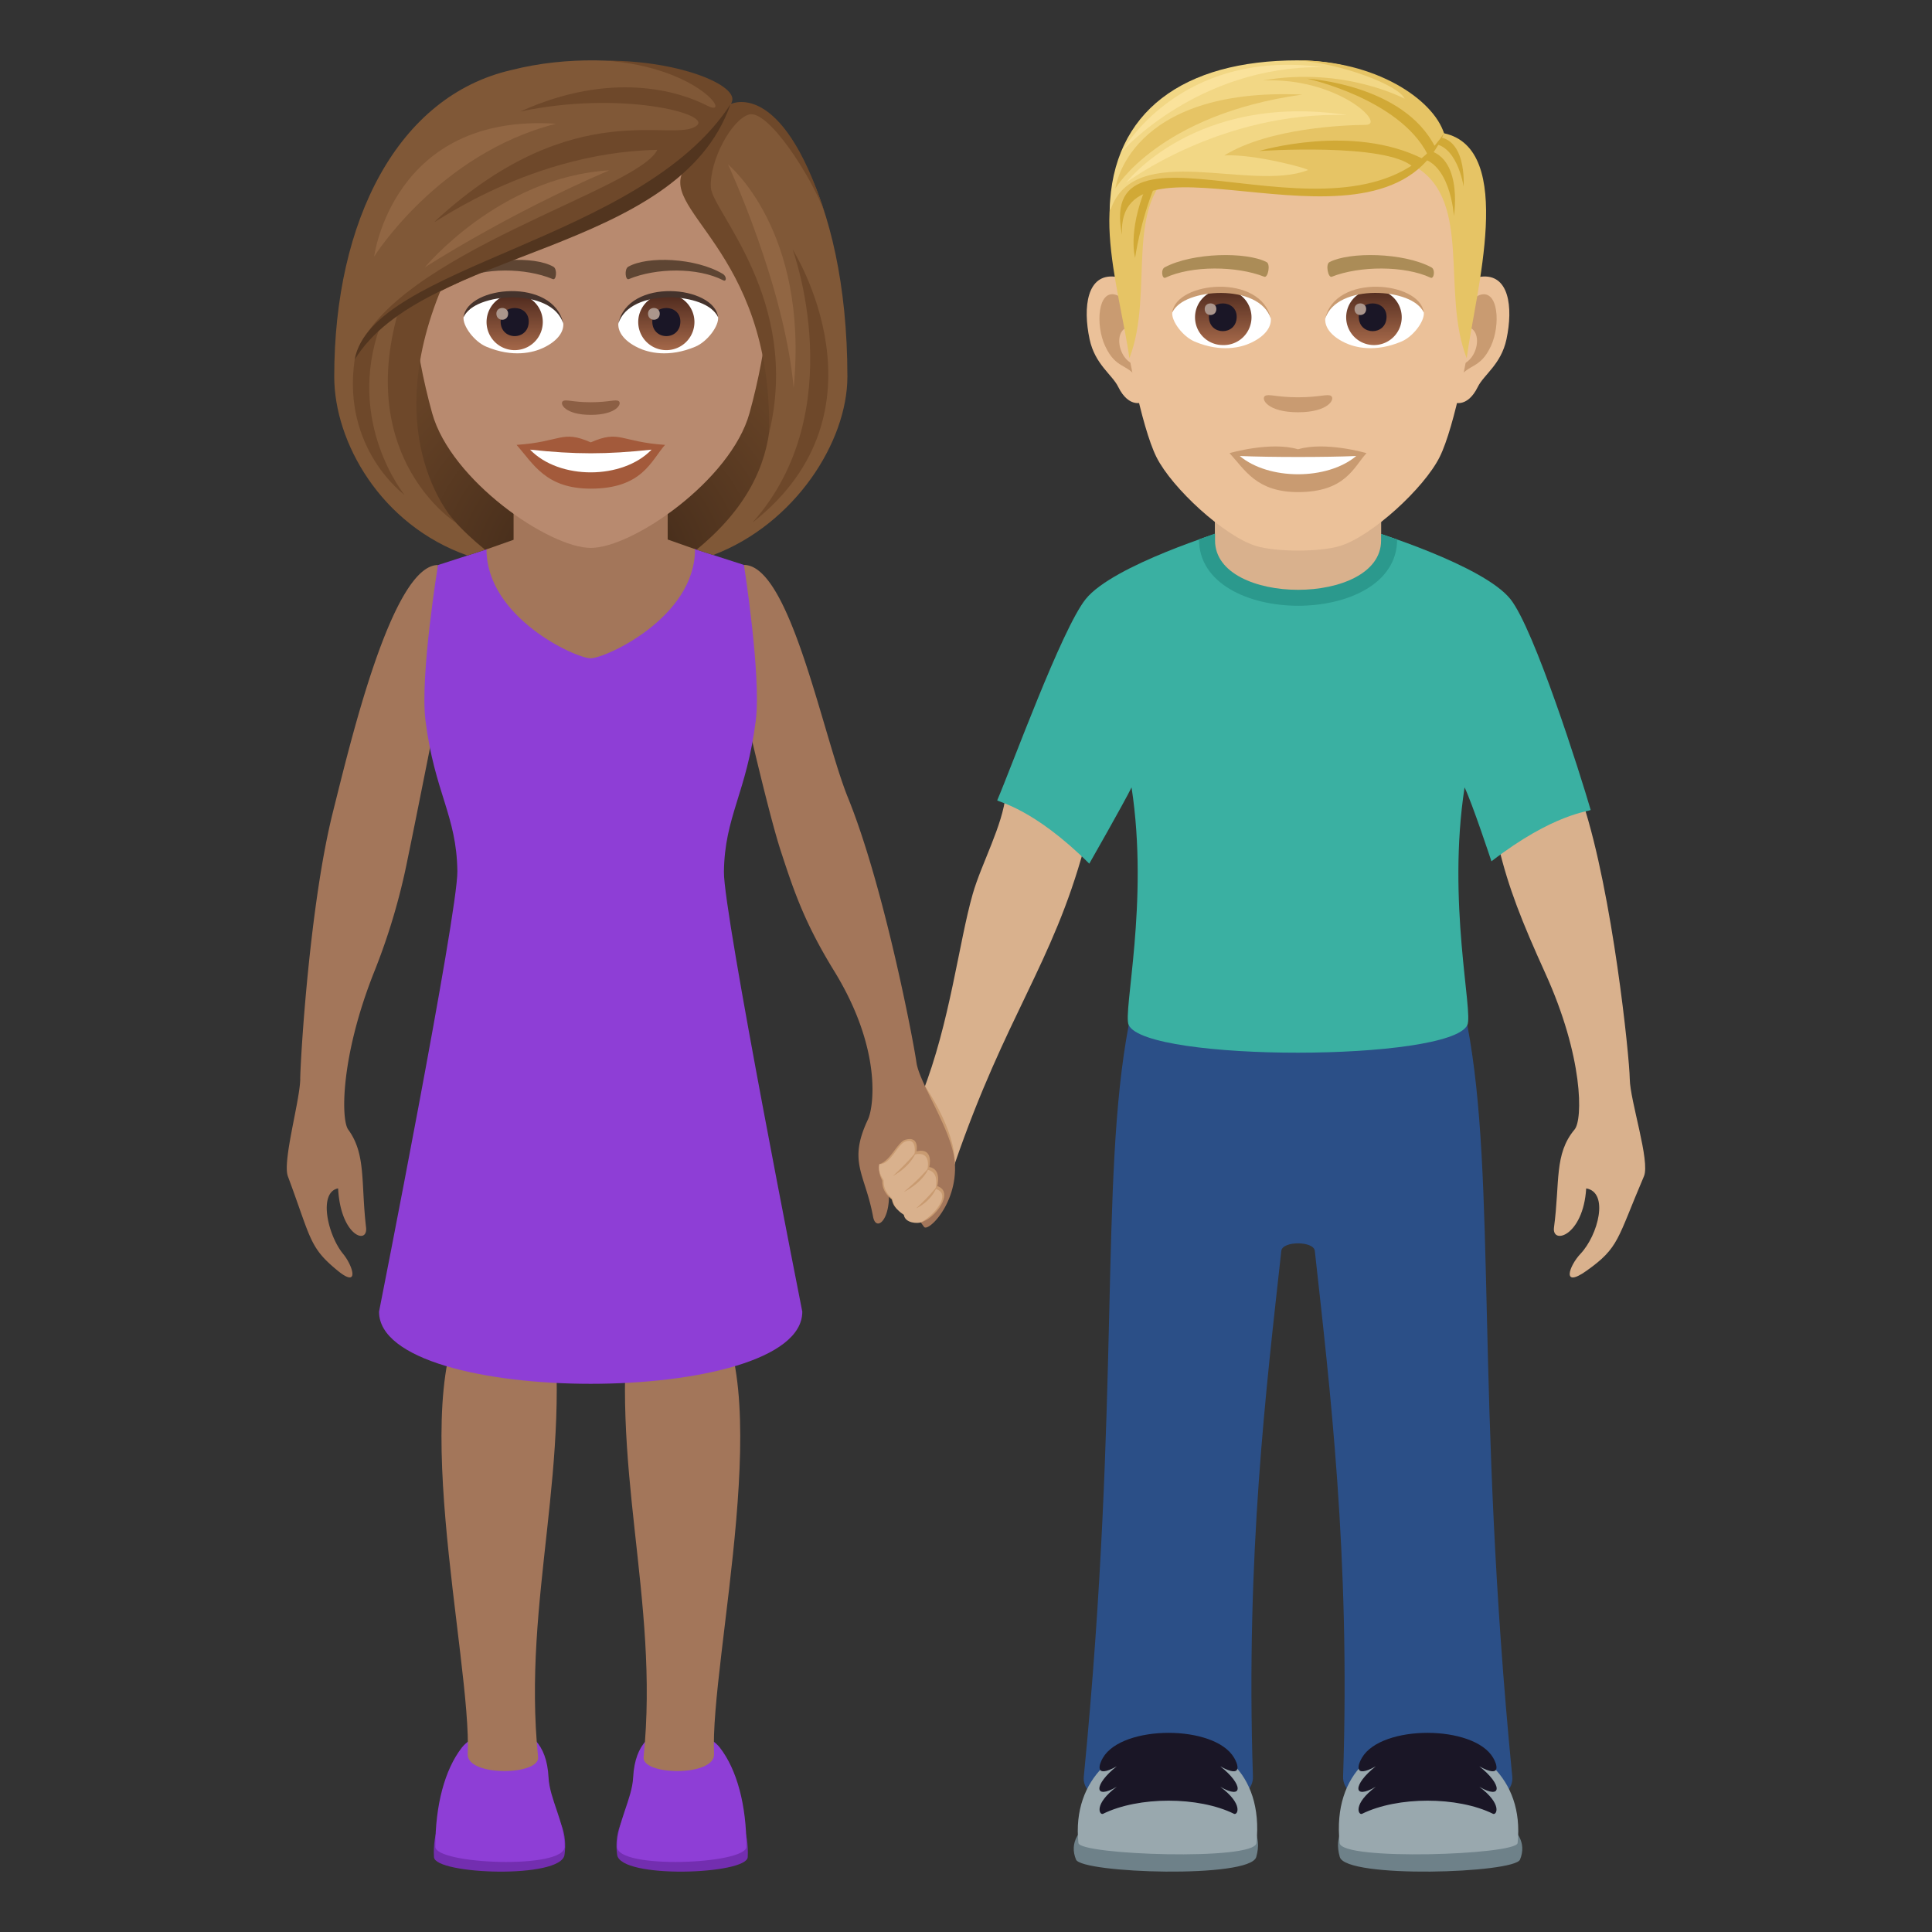 <svg xmlns="http://www.w3.org/2000/svg" xml:space="preserve" style="enable-background:new 0 0 64 64" viewBox="0 0 64 64"><rect x="0" y="0" width="64" height="64" fill="#333333" stroke="none"/><path d="M49.64 28.035c.735-1.437 2.797-1.437 2.797-1.437.985 3.015 1.541 8.406 1.551 9.144.009.72.682 2.729.47 3.223-.896 2.094-.81 2.357-1.908 3.135-.832.59-.572-.166-.195-.565.584-.617.955-2.037.19-2.168-.098 1.582-1.144 1.881-1.067 1.295.202-1.513 0-2.431.682-3.246.275-.328.295-2.396-.975-5.187-.77-1.698-1.217-2.819-1.544-4.194zm-13.726.051c-.55-1.517-2.597-1.773-2.597-1.773-.097 1.029-.806 2.292-1.095 3.304-.459 1.604-.753 4.271-1.675 6.61-.176.444.892 2.874 1.084 2.314 1.69-4.908 3.228-6.595 4.283-10.455z" style="fill:#d9b18d"/><path d="M31.631 38.541c.005-1.147-.99-2.56-.99-2.56-.096 1.028-.064 6.42.99 2.56z" style="fill:#c99b71"/><path d="M46.281 17.874c0 2.925-6.563 2.92-6.563-.005l.59-.212h5.346l.627.217z" style="fill:#2b998d"/><path d="M45.75 17.906c0 2.175-5.5 2.175-5.5 0V15.5h5.5v2.406z" style="fill:#f3cca8"/><path d="M37.39 33.957h11.217c.979 5.166.256 12.303 1.489 24.896.156 1.586-5.655 1.596-5.604 0 .242-7.345-.445-12.937-.937-17.416-.038-.333-1.073-.333-1.11 0-.492 4.48-1.182 10.07-.94 17.417.053 1.595-5.76 1.585-5.603 0 1.233-12.594.51-19.73 1.488-24.897z" style="fill:#2b4f87"/><path d="M35.963 19.848c.906-1.135 4.634-2.271 4.634-2.271H45.4s3.73 1.136 4.635 2.27c.793.993 2.32 5.817 2.658 6.983-.045.055-1.226.112-3.287 1.702 0 0-.64-1.934-.89-2.448-.588 3.815.296 7.45.091 7.873-.584 1.213-10.625 1.227-11.217 0-.205-.424.68-4.058.094-7.873-.252.514-1.4 2.526-1.4 2.526-1.847-1.834-3.012-2.04-3.05-2.098.48-1.115 2.136-5.672 2.929-6.664z" style="fill:#3ab0a2"/><path d="M50.353 61.601c-.183.453-5.761.637-5.97-.084-.809-2.793 6.88-2.144 5.97.084z" style="fill:#6e8189"/><path d="M50.273 61.053c-.04.392-5.834.597-5.896 0-.496-4.752 6.35-4.356 5.896 0z" style="fill:#99a8ae"/><path d="M45.117 58.227c.644-1.102 3.703-1.096 4.344 0 .117.19.316.714-.457.285.767.601.767 1.127 0 .677.773.579.574.944.457.897-1.176-.582-3.166-.582-4.344 0-.12.047-.316-.318.457-.897-.768.45-.768-.076 0-.677-.773.43-.576-.094-.457-.285z" style="fill:#1a1626"/><path d="M35.644 61.601c.184.453 5.762.637 5.97-.084.81-2.793-6.88-2.144-5.97.084z" style="fill:#6e8189"/><path d="M35.724 61.053c.041.392 5.834.597 5.897 0 .496-4.752-6.348-4.356-5.897 0z" style="fill:#99a8ae"/><path d="M40.88 58.227c-.644-1.102-3.7-1.096-4.343 0-.117.19-.317.714.457.285-.768.601-.768 1.127 0 .677-.774.579-.574.944-.457.897 1.178-.582 3.166-.582 4.344 0 .119.047.316-.318-.458-.897.768.45.768-.076 0-.677.774.43.577-.094.457-.285z" style="fill:#1a1626"/><path d="M46.281 17.875c0 2.926-6.563 2.92-6.563-.006l.59-.21h5.346l.627.216z" style="fill:#2b998d"/><path d="M45.75 17.907c0 2.175-5.5 2.175-5.5 0V15.5h5.5v2.407z" style="fill:#d9b18d"/><path d="M49.056 9.167c-.937.113-1.615 3.25-1.024 4.078.082.115.565.3.923-.43.199-.405.771-.743.949-1.578.227-1.07.085-2.183-.848-2.07zm-12.114 0c.938.113 1.615 3.25 1.024 4.078-.082.115-.565.3-.924-.43-.198-.405-.77-.743-.948-1.578-.228-1.07-.085-2.183.848-2.07z" style="fill:#ebc199"/><path d="M49.03 9.768c-.244.076-.511.45-.656 1.068.855-.183.642 1.24-.102 1.266.008.143.017.29.035.445.357-.519.722-.31 1.082-1.084.325-.696.248-1.885-.358-1.695zm-11.407 1.067c-.145-.618-.411-.99-.656-1.068-.605-.19-.683 1-.358 1.696.36.773.724.565 1.083 1.084.017-.155.027-.302.033-.446-.735-.034-.946-1.44-.102-1.266z" style="fill:#c99b71"/><path d="M42.999 3.135c-4.063 0-6.02 3.07-5.776 7.34.05.86.583 3.661 1.086 4.667.515 1.028 2.238 2.614 3.293 2.942.667.207 2.127.207 2.793 0 1.056-.328 2.78-1.914 3.294-2.942.504-1.006 1.037-3.807 1.085-4.667.246-4.27-1.711-7.34-5.775-7.34z" style="fill:#ebc199"/><path d="M47.413 8.854c-.929-.493-2.707-.517-3.37-.173-.142.065-.048.531.072.487.922-.365 2.412-.373 3.276.031.115.053.163-.277.022-.345zm-8.828 0c.929-.493 2.706-.517 3.37-.173.141.065.048.531-.072.487-.924-.365-2.412-.373-3.277.031-.114.053-.162-.277-.021-.345z" style="fill:#ab8c57"/><path d="M44.095 13.117c-.116-.08-.387.044-1.096.044-.707 0-.98-.124-1.096-.044-.139.098.082.54 1.096.54s1.236-.442 1.096-.54z" style="fill:#c99b71"/><path d="M42.095 10.528c.034.27-.148.588-.653.827-.321.152-.99.33-1.867-.04-.393-.165-.777-.68-.742-.967.476-.896 2.817-1.027 3.262.18z" style="fill:#fff"/><linearGradient id="a" x1="-1207.995" x2="-1207.995" y1="169.796" y2="169.516" gradientTransform="translate(7977.155 -1104.145) scale(6.57)" gradientUnits="userSpaceOnUse"><stop offset="0" style="stop-color:#a6694a"/><stop offset="1" style="stop-color:#4f2a1e"/></linearGradient><path d="M40.507 9.592a.92.92 0 1 1 0 1.839.92.92 0 0 1 0-1.84z" style="fill:url(#a)"/><path d="M40.047 10.493c0 .636.92.636.92 0 0-.59-.92-.59-.92 0z" style="fill:#1a1626"/><path d="M39.907 10.235c0 .267.386.267.386 0 0-.246-.386-.246-.386 0z" style="fill:#ab968c"/><path d="M42.1 10.563c-.374-1.198-2.92-1.02-3.267-.215.128-1.032 2.948-1.305 3.266.215z" style="fill:#c99b71"/><path d="M43.903 10.528c-.034.27.148.588.654.827.32.152.988.33 1.865-.04.395-.165.777-.68.743-.967-.476-.896-2.817-1.027-3.262.18z" style="fill:#fff"/><linearGradient id="b" x1="-1209.938" x2="-1209.938" y1="169.796" y2="169.516" gradientTransform="translate(7994.886 -1104.145) scale(6.57)" gradientUnits="userSpaceOnUse"><stop offset="0" style="stop-color:#a6694a"/><stop offset="1" style="stop-color:#4f2a1e"/></linearGradient><path d="M45.47 9.592a.92.92 0 1 1 .002 1.838.92.92 0 0 1-.002-1.838z" style="fill:url(#b)"/><path d="M45.011 10.493c0 .636.92.636.92 0 0-.59-.92-.59-.92 0z" style="fill:#1a1626"/><path d="M44.87 10.235c0 .267.386.267.386 0 0-.246-.385-.246-.385 0z" style="fill:#ab968c"/><path d="M43.899 10.563c.372-1.197 2.918-1.026 3.266-.215-.13-1.032-2.948-1.305-3.266.215z" style="fill:#c99b71"/><path d="m47.835 4.415-.925 1.12c1.872 1.147.825 4.147 1.676 6.332.29-2.18 1.643-6.936-.75-7.452zm-9.71.554.925.566c-1.872 1.148-.788 4.147-1.638 6.332-.29-2.18-1.68-6.382.713-6.898z" style="fill:#e6c465"/><path d="M46.855 5.218c1.19-.005 1.308 1.938 1.308 1.938s.356-2.212-1.154-2.212l-.154.274zm-8.608.959c-.476 1.165-.645 2.361-.645 2.361s-.251-.838.349-2.319l.296-.042z" style="fill:#d1a936"/><path d="M47.329 4.764c.93-.096 1.155 1.413 1.155 1.413s.127-1.757-1.053-1.639l-.102.226z" style="fill:#d1a936"/><path d="M47.835 4.415S46.449 2 42.98 2c-3.766 0-6.14 1.687-6.221 4.955 2.307-2.274 8.383 1.262 11.076-2.54z" style="fill:#f2d785"/><path d="M47.835 4.415C47.479 3.3 45.59 2 42.98 2c1.447.102 3.354.818 3.55 1.271 0 0-2.001-1.079-4.701-.605 2.476-.113 4.11 1.461 3.415 1.47-.678.008-3.195.093-4.689 1.014.96-.065 2.858.451 2.772.485-1.913.74-5.752-1.02-6.54 1.32 2.964-2.54 8.62 1.55 11.048-2.54z" style="fill:#e6c465"/><path d="M47.835 4.415c-1.98 4.679-10.874-.553-10.667 3.365-.908-4.496 7.74 1.049 10.667-3.365z" style="fill:#d1a936"/><path d="M47.293 5.116c-.941-1.847-3.991-2.51-3.991-2.51s3.189.181 4.239 2.263l-.248.247zm-.483.418c-.876-.82-5.102-.531-5.102-.531s3.08-.93 5.436.263l-.334.268z" style="fill:#d1a936"/><path d="M36.948 6.243s.414-3.361 6.192-3.11c-4.75.658-6.192 3.11-6.192 3.11z" style="fill:#e6c465"/><path d="M37.305 6.05s2.289-2.996 7.314-2.24c-4.193-.123-7.314 2.24-7.314 2.24zm-.125-1.047s2.512-2.826 6.631-2.778c-4.76-.633-6.632 2.778-6.632 2.778z" style="fill:#fae29b"/><path d="M42.999 14.883c-.913-.27-2.269.128-2.269.128.517.56.894 1.29 2.269 1.29 1.575 0 1.843-.828 2.268-1.29 0 0-1.355-.398-2.268-.128z" style="fill:#c99b71"/><path d="M41.07 15.106c.959.804 2.893.808 3.857 0-1.02.043-2.828.043-3.856 0z" style="fill:#fff"/><radialGradient id="c" cx="27.806" cy="19" r="10.853" gradientTransform="translate(-8.211)" gradientUnits="userSpaceOnUse"><stop offset="0" style="stop-color:#382415"/><stop offset=".294" style="stop-color:#4c311d"/><stop offset=".732" style="stop-color:#654226"/><stop offset="1" style="stop-color:#6e482a"/></radialGradient><path d="M22.404 18.716c5.667-2.266 5.1-9.067 5.1-9.067H11.639s-.567 6.8 5.1 9.067c0 0 1.133.284 2.833.284 1.7 0 2.833-.284 2.833-.284z" style="fill:url(#c)"/><path d="M30.358 35.194c-.102-.731-1.077-5.836-2.27-8.775-.833-2.054-1.913-7.705-3.444-7.705l-.16 3.967s.923 4.104 1.376 5.495c.438 1.345.793 2.397 1.77 3.985 1.605 2.61 1.307 4.533 1.123 4.921-.675 1.426-.097 1.785.169 3.223.108.582.734 0 .456-1.336.34.211.84 1.148 1.232 1.673.135.182 1.104-.771 1.022-2.1-.066-1.064-1.175-2.638-1.274-3.349zm-20.413.549c.01-.717.315-5.802 1.09-8.87.542-2.148 1.943-8.156 3.474-8.156l.15 3.964s-.85 4.306-1.148 5.737a21.194 21.194 0 0 1-1.129 3.81c-1.103 2.79-1.087 4.858-.848 5.189.594.812.418 1.73.592 3.244.068.588-.842.289-.926-1.295-.666.133-.343 1.55.164 2.168.329.398.555 1.154-.169.566-.955-.78-.88-1.04-1.659-3.135-.184-.494.4-2.506.41-3.222z" style="fill:#a3765a"/><path d="M14.376 61.52c.031.576 4.209.729 4.324-.076.395-2.766-4.5-3.236-4.324.076z" style="fill:#732eb0"/><path d="M14.421 61.174c0 .582 4.283.762 4.283 0 0-.814-.496-1.57-.533-2.295-.117-2.285-2.348-1.66-2.87-.99-.571.733-.88 1.914-.88 3.285z" style="fill:#8e3ed6"/><path d="M17.825 58.206c.063.609-2.33.652-2.332-.084.149-3.127-2.195-12.579.254-15.059.498-.506 2.498 0 2.498 0 .762 5.424-.955 9.885-.42 15.143z" style="fill:#a3765a"/><path d="M24.769 61.52c-.03.576-4.21.729-4.325-.076-.394-2.766 4.5-3.236 4.325.076z" style="fill:#732eb0"/><path d="M24.726 61.174c0 .582-4.285.762-4.285 0 0-.814.496-1.57.533-2.295.119-2.285 2.347-1.66 2.87-.99.571.733.882 1.914.882 3.285z" style="fill:#8e3ed6"/><path d="M21.32 58.206c-.063.609 2.33.652 2.334-.084-.15-3.127 2.193-12.577-.254-15.059-.498-.506-2.5 0-2.5 0-.76 5.424.955 9.885.42 15.143z" style="fill:#a3765a"/><path d="m24.644 18.714-1.62-.522-6.908.006-1.607.52s-.6 3.663-.415 5.146c.303 2.401 1.032 3.143 1.057 4.996.019 1.379-2.595 14.592-2.595 14.592 0 3.185 14.021 3.185 14.021 0 0 0-2.614-13.201-2.596-14.567.022-1.848.752-2.613 1.056-5.021.185-1.483-.393-5.15-.393-5.15z" style="fill:#8e3ed6"/><path d="M17.013 17.881v-2.415h5.105v2.406l.906.32c0 2.26-2.957 3.614-3.459 3.614-.5 0-3.449-1.353-3.449-3.608l.897-.317z" style="fill:#a3765a"/><path d="M29.13 38.565c-.061.3.097.518.096.553-.012.404.312.593.318.621.082.405.428.421.433.452.044.28.425.323.524.3.48-.114 1.135-1.012.546-1.2 0 0 .165-.558-.264-.634 0 0 .17-.655-.423-.518 0 0 .11-.52-.366-.386-.271.077-.474.688-.863.812z" style="fill:#c99b71"/><path d="M29.13 38.565c-.061.3.142.506.141.54-.012.405.28.576.286.604.083.405.38.507.385.538.044.28.466.287.56.244.404-.189 1.062-.941.487-1.108 0 0 .16-.557-.269-.634 0 0 .165-.641-.427-.504 0 0 .102-.574-.3-.43-.28.101-.471.75-.862.75z" style="fill:#d9b18d"/><path d="M30.36 38.14c-.288.37-.783.817-.783.817s.577-.288.783-.818zm.423.517c-.288.37-.843.83-.843.83s.637-.3.843-.83zm.264.633c-.288.37-.698.738-.698.738s.493-.208.698-.738z" style="fill:#c99b71"/><path d="M19.572 2.85c-4.112 0-6.093 3.348-5.846 7.654.051.865.292 2.113.59 3.183.616 2.224 3.87 4.463 5.256 4.463 1.385 0 4.639-2.24 5.256-4.463.297-1.07.538-2.318.589-3.183.246-4.306-1.733-7.654-5.846-7.654z" style="fill:#b88a6f"/><path d="M19.57 14.654c-.962-.423-.97-.017-2.458.083.559.634.97 1.45 2.458 1.45 1.71 0 1.998-.927 2.46-1.45-1.488-.1-1.495-.507-2.46-.083z" style="fill:#a35a3b"/><path d="M17.559 14.895c.971 1.01 3.066.997 4.025 0-1.496.161-2.53.161-4.025 0z" style="fill:#fff"/><path d="M23.94 9.071c-.893-.532-2.495-.598-3.129-.235-.134.074-.098.458.018.41.904-.376 2.282-.395 3.13.04.114.058.117-.137-.018-.215zm-8.738 0c.893-.532 2.495-.598 3.13-.235.135.074.099.458-.018.41-.905-.376-2.28-.396-3.13.04-.115.058-.117-.137.018-.215z" style="fill:#5e4533"/><path d="M20.496 13.288c-.098-.069-.328.037-.925.037s-.826-.106-.924-.037c-.117.083.069.455.924.455s1.042-.372.925-.455z" style="fill:#8c5f44"/><path d="M18.657 10.687c.035.271-.15.594-.661.836-.325.154-1.001.335-1.89-.04-.397-.168-.785-.69-.75-.98.481-.907 2.85-1.04 3.3.184z" style="fill:#fff"/><linearGradient id="d" x1="-425.828" x2="-425.828" y1="480.499" y2="480.783" gradientTransform="matrix(6.57 0 0 -6.57 2814.782 3168.527)" gradientUnits="userSpaceOnUse"><stop offset="0" style="stop-color:#a6694a"/><stop offset="1" style="stop-color:#4f2a1e"/></linearGradient><path d="M17.05 9.737a.93.93 0 1 1-.001 1.862.93.93 0 0 1 0-1.862z" style="fill:url(#d)"/><path d="M16.584 10.651c0 .644.931.644.931 0 0-.598-.93-.598-.93 0z" style="fill:#1a1626"/><path d="M16.443 10.39c0 .27.39.27.39 0 0-.25-.39-.25-.39 0z" style="fill:#ab968c"/><path d="M18.661 10.723c-.378-1.215-2.954-1.036-3.305-.22.13-1.045 2.983-1.321 3.305.22z" style="fill:#45332c"/><path d="M20.486 10.687c-.035.271.15.594.661.836.325.154 1.001.335 1.89-.04.398-.168.785-.69.75-.98-.48-.907-2.85-1.04-3.3.184z" style="fill:#fff"/><linearGradient id="e" x1="-427.762" x2="-427.762" y1="480.499" y2="480.783" gradientTransform="matrix(6.57 0 0 -6.57 2832.512 3168.527)" gradientUnits="userSpaceOnUse"><stop offset="0" style="stop-color:#a6694a"/><stop offset="1" style="stop-color:#4f2a1e"/></linearGradient><path d="M22.073 9.737a.93.93 0 1 1 0 1.862.93.93 0 0 1 0-1.862z" style="fill:url(#e)"/><path d="M21.608 10.651c0 .644.93.644.93 0 0-.598-.93-.598-.93 0z" style="fill:#1a1626"/><path d="M21.466 10.39c0 .27.39.27.39 0 0-.25-.39-.25-.39 0z" style="fill:#ab968c"/><path d="M20.482 10.723c.378-1.215 2.953-1.04 3.305-.22-.13-1.045-2.983-1.321-3.305.22z" style="fill:#45332c"/><path d="M14.472 9.65c2.816-1.63 6.004-2.015 8.216-3.967-.283.85 1.217 1.922 1.984 3.967 1.094 2.92 1.687 5.87-1.597 8.558l.55.178c2.712-1.028 4.446-3.755 4.446-5.91 0-6.132-2.369-9.459-3.872-9.025.47-.67-3.507-2.086-7.262-1.13-3.75.86-5.865 4.968-5.865 10.154 0 2.167 1.537 4.912 4.414 5.927l.584-.19c-3.308-2.671-2.668-5.356-1.598-8.562z" style="fill:#805837"/><path d="M24.199 3.45c.451-.54-1.559-1.44-4.09-1.44 3.107.245 4.166 1.93 3.304 1.484-.92-.475-3.166-1.164-6.176.2 3.293-.7 6.322.065 5.85.461-.743.626-4.02-1.078-8.61 3.112-.633.577 2.753-2.215 7.297-2.303-.632 1.33-8.714 3.436-9.968 6.74 2.104-3.003 10.976-4.118 12.393-8.253zm2.058 4.813s1.97 5.345-1.332 9.05c4.73-3.705 1.332-9.05 1.332-9.05z" style="fill:#6e482a"/><path d="M14.648 9.496s-.805.147-1.464.862c-1.378 4.866 1.915 6.956 1.915 6.956s-2.611-2.68-.451-7.818z" style="fill:#6e482a"/><path d="M12.588 10.82s-.378.149-.84 1.096c-.43 2.967 1.654 4.479 1.654 4.479s-1.953-2.387-.814-5.574zm14.729-3.784c-1.437-4.471-3.118-3.585-3.118-3.585s-.809 1.514-1.452 2.045c-1.163 1.429 2.836 2.654 2.732 8.842C26.536 9.94 23.596 7 23.549 6.216c-.054-.89.686-2.258 1.262-2.422.626-.179 2.059 2.03 2.506 3.242z" style="fill:#6e482a"/><path d="M11.747 11.916C14.023 8.203 22.448 8.454 24.2 3.451c-2.951 4.564-11.887 5.325-12.452 8.465z" style="fill:#52351f"/><path d="M24.118 5.449s1.866 4.002 2.173 7.402c.508-5.228-2.173-7.402-2.173-7.402zM14.07 8.859s2.716-1.763 6.115-3.217c-3.639.218-6.115 3.217-6.115 3.217zm-1.676-.36s2.133-3.41 6.025-4.4c-5.414-.355-6.025 4.4-6.025 4.4z" style="fill:#916643"/></svg>